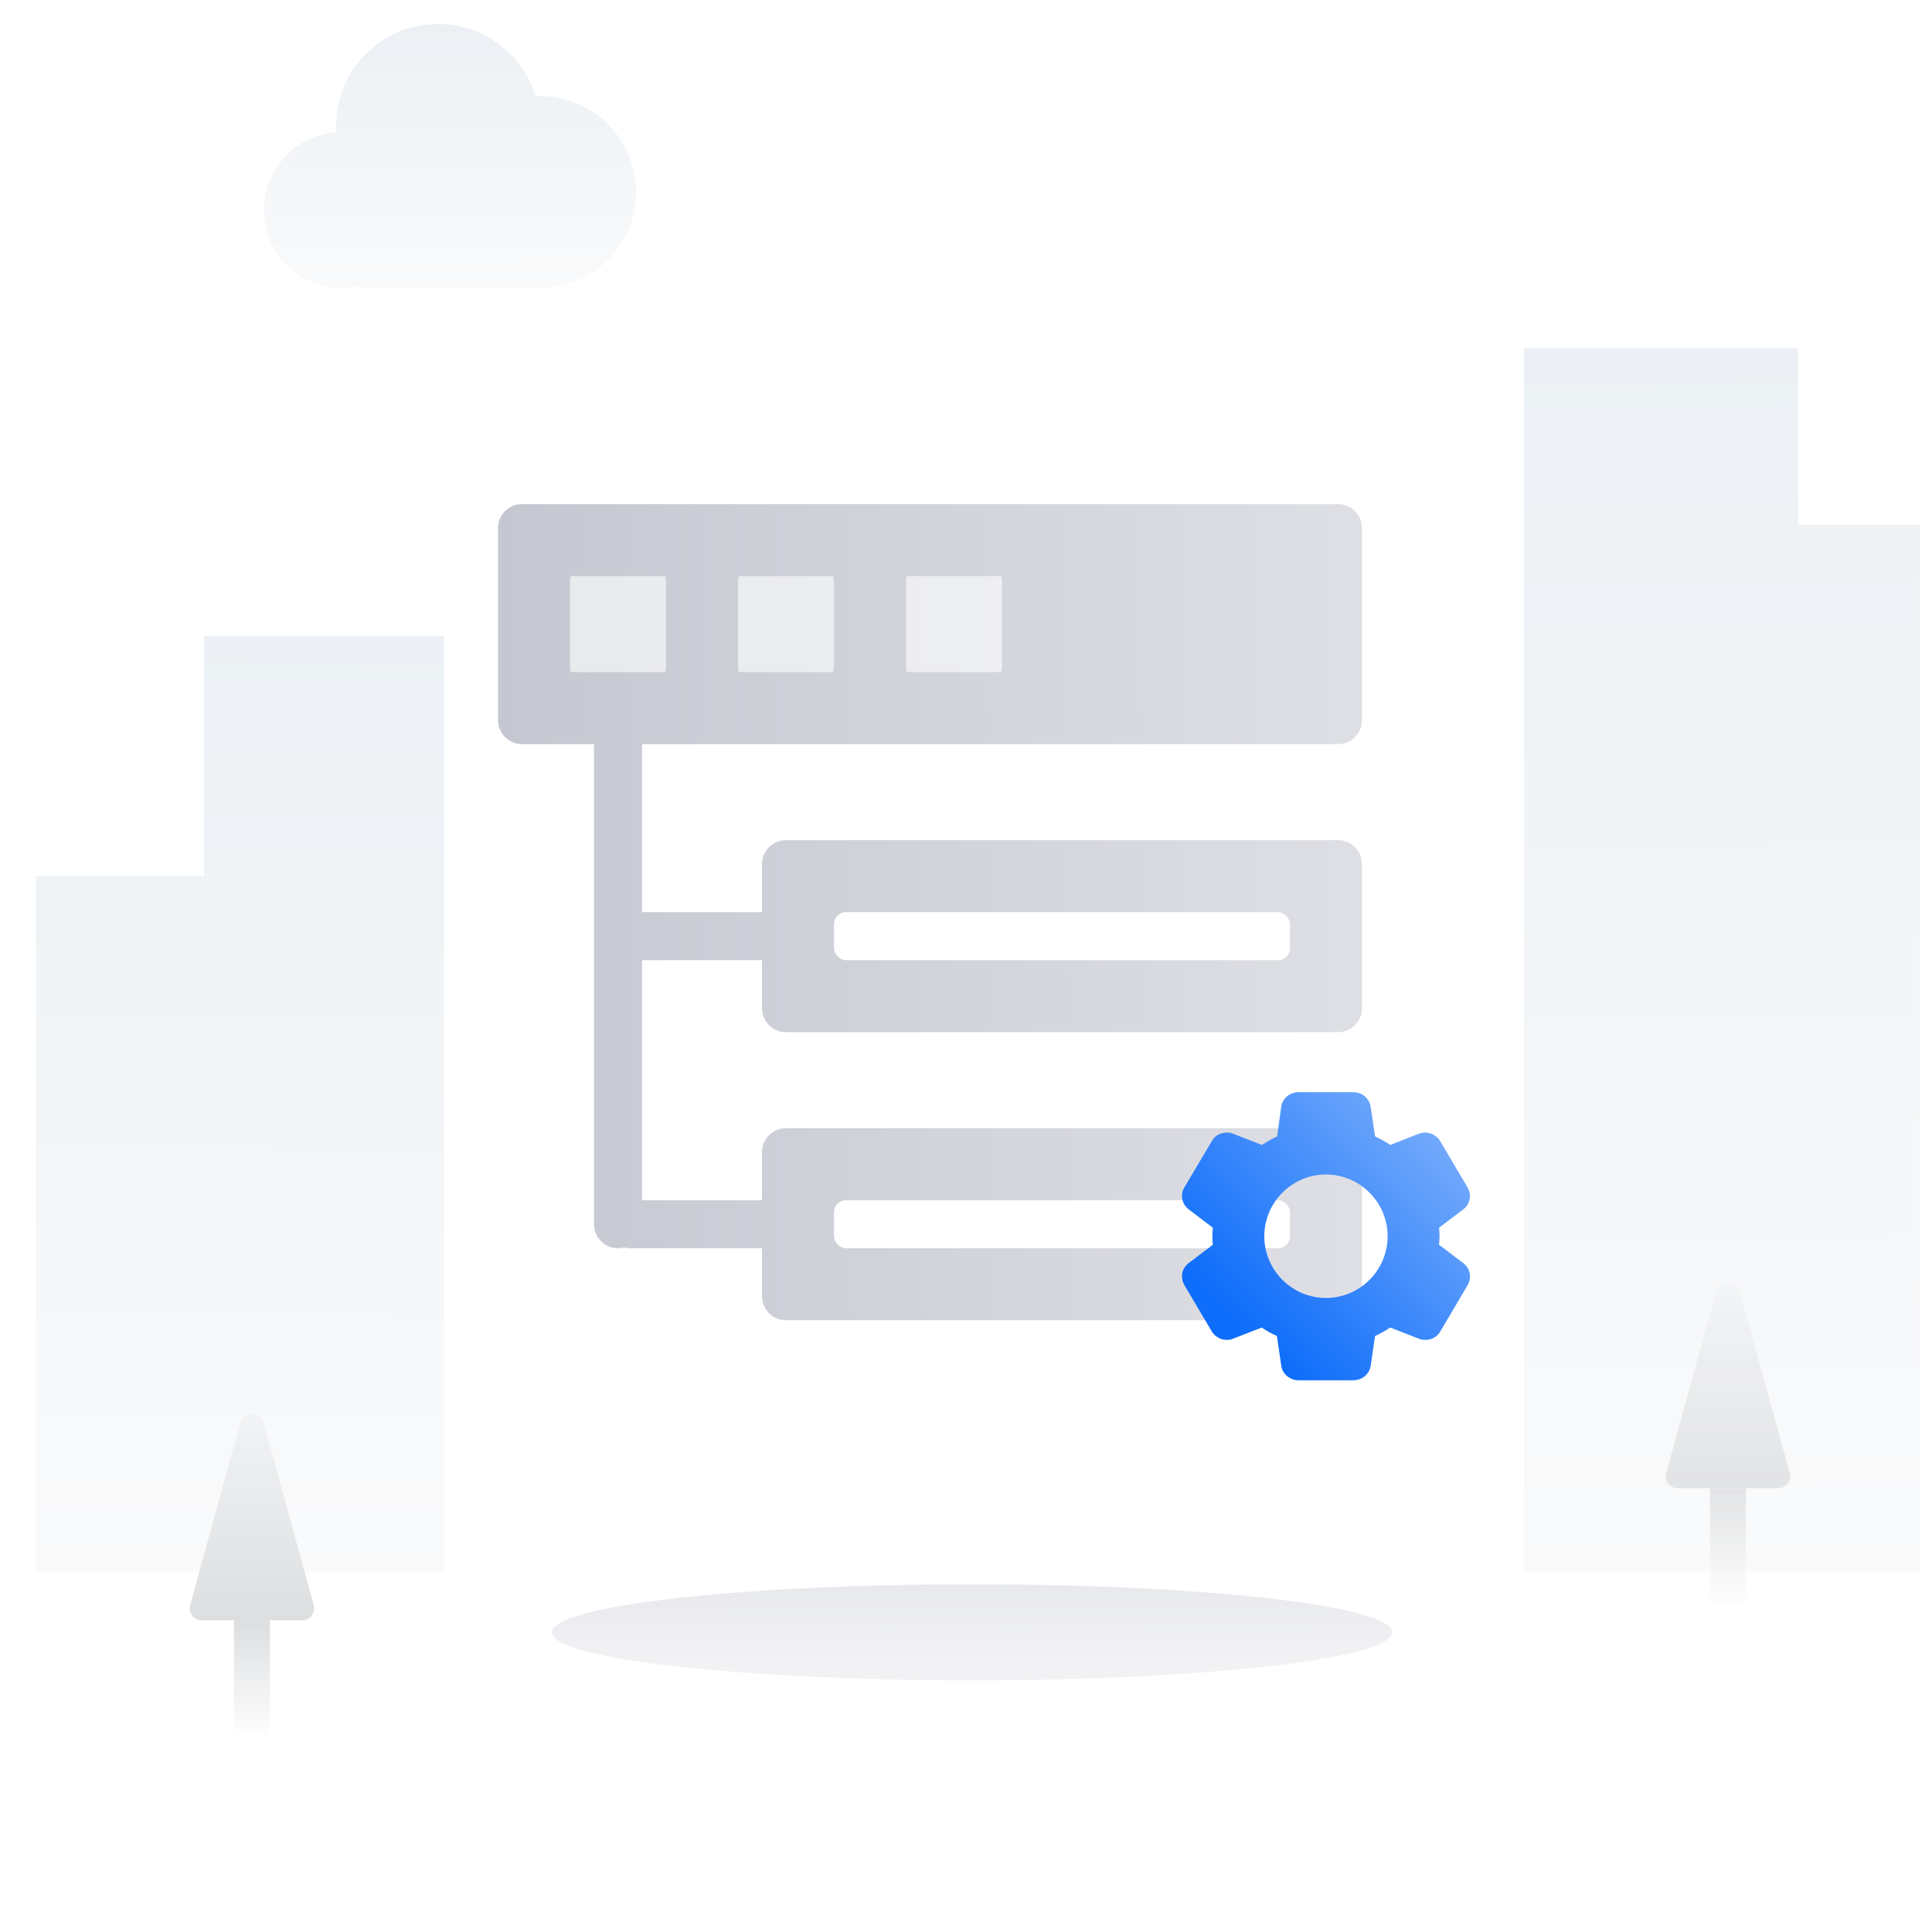 <svg width="161" height="160" viewBox="0 0 161 160" fill="none" xmlns="http://www.w3.org/2000/svg">
<rect width="160" height="160" transform="translate(0.5)" fill="white"/>
<path opacity="0.4" fill-rule="evenodd" clip-rule="evenodd" d="M37 131V53H17V73H3V131H37Z" fill="url(#paint0_linear_665_20741)"/>
<path opacity="0.4" fill-rule="evenodd" clip-rule="evenodd" d="M36.5 2C40.328 2 43.564 4.53 44.629 8.009L44.751 8.004L45 8C49.418 8 53 11.582 53 16C53 20.418 49.418 24 45 24C44.661 24 44.328 23.979 44 23.938L44 24H30L30.001 23.826C29.519 23.94 29.017 24 28.5 24C24.91 24 22 21.09 22 17.5C22 14.073 24.652 11.265 28.016 11.018C28.005 10.847 28 10.674 28 10.5C28 5.806 31.806 2 36.5 2Z" fill="url(#paint1_linear_665_20741)"/>
<path opacity="0.4" fill-rule="evenodd" clip-rule="evenodd" d="M127 29H149.846V43.722H160V131H127V29Z" fill="url(#paint2_linear_665_20741)"/>
<g opacity="0.4" filter="url(#filter0_f_665_20741)">
<path d="M81 140C100.33 140 116 138.209 116 136C116 133.791 100.33 132 81 132C61.67 132 46 133.791 46 136C46 138.209 61.67 140 81 140Z" fill="url(#paint3_linear_665_20741)"/>
</g>
<g opacity="0.8">
<path d="M144.96 107.509L149.143 122.735C149.289 123.268 148.976 123.818 148.444 123.964C148.357 123.988 148.268 124 148.179 124H139.812C139.259 124 138.812 123.552 138.812 123C138.812 122.911 138.824 122.821 138.848 122.735L143.031 107.509C143.177 106.977 143.728 106.664 144.26 106.81C144.6 106.904 144.866 107.169 144.96 107.509Z" fill="url(#paint4_linear_665_20741)"/>
<path d="M145.494 124H142.497V134H145.494V124Z" fill="url(#paint5_linear_665_20741)"/>
</g>
<path d="M21.96 118.509L26.143 133.735C26.289 134.268 25.976 134.818 25.444 134.964C25.357 134.988 25.268 135 25.179 135H16.812C16.259 135 15.812 134.552 15.812 134C15.812 133.911 15.824 133.821 15.848 133.735L20.031 118.509C20.177 117.977 20.728 117.664 21.26 117.81C21.6 117.904 21.866 118.169 21.96 118.509Z" fill="url(#paint6_linear_665_20741)"/>
<path d="M22.494 135H19.497V145H22.494V135Z" fill="url(#paint7_linear_665_20741)"/>
<path fill-rule="evenodd" clip-rule="evenodd" d="M111.5 42C112.605 42 113.5 42.895 113.5 44V60C113.5 61.105 112.605 62 111.5 62H53.5V76H63.5V72C63.5 70.895 64.395 70 65.5 70H111.5C112.605 70 113.5 70.895 113.5 72V84C113.5 85.105 112.605 86 111.5 86H65.5C64.395 86 63.5 85.105 63.5 84V80H53.5V100H63.5V96C63.5 94.895 64.395 94 65.5 94H111.5C112.605 94 113.5 94.895 113.5 96V108C113.5 109.105 112.605 110 111.5 110H65.5C64.395 110 63.5 109.105 63.5 108V104H52.5C52.327 104 52.16 103.978 52 103.937C51.84 103.978 51.673 104 51.5 104C50.395 104 49.5 103.105 49.5 102V62H43.5C42.395 62 41.5 61.105 41.5 60V44C41.5 42.895 42.395 42 43.5 42H111.5Z" fill="url(#paint8_linear_665_20741)"/>
<path opacity="0.6" d="M55.389 48H47.611C47.55 48 47.5 48.222 47.5 48.495V55.505C47.5 55.778 47.55 56 47.611 56H55.389C55.45 56 55.5 55.778 55.5 55.505V48.495C55.5 48.222 55.45 48 55.389 48Z" fill="white"/>
<path opacity="0.6" d="M69.389 48H61.611C61.55 48 61.5 48.222 61.5 48.495V55.505C61.5 55.778 61.55 56 61.611 56H69.389C69.45 56 69.5 55.778 69.5 55.505V48.495C69.5 48.222 69.45 48 69.389 48Z" fill="white"/>
<path opacity="0.6" d="M83.389 48H75.611C75.55 48 75.5 48.222 75.5 48.495V55.505C75.5 55.778 75.55 56 75.611 56H83.389C83.45 56 83.5 55.778 83.5 55.505V48.495C83.5 48.222 83.45 48 83.389 48Z" fill="white"/>
<rect x="69.5" y="76" width="38" height="4" rx="1" fill="white"/>
<rect x="69.5" y="100" width="38" height="4" rx="1" fill="white"/>
<path d="M121.953 105.25L119.919 103.707C119.941 103.493 119.962 103.257 119.962 103C119.962 102.743 119.941 102.507 119.919 102.293L121.953 100.75C122.51 100.321 122.66 99.571 122.296 98.929L120.026 95.093C119.769 94.643 119.277 94.364 118.763 94.364C118.592 94.364 118.442 94.386 118.27 94.45L115.851 95.393C115.444 95.114 115.015 94.879 114.587 94.686L114.223 92.221C114.116 91.514 113.517 91 112.788 91H108.206C107.478 91 106.878 91.514 106.771 92.2L106.429 94.686C106 94.879 105.594 95.114 105.165 95.393L102.746 94.45C102.574 94.386 102.403 94.364 102.232 94.364C101.718 94.364 101.225 94.621 100.99 95.071L98.698 98.929C98.334 99.529 98.484 100.321 99.041 100.75L101.075 102.293C101.054 102.55 101.032 102.786 101.032 103C101.032 103.214 101.032 103.45 101.075 103.707L99.041 105.25C98.484 105.679 98.334 106.429 98.698 107.071L100.968 110.907C101.225 111.357 101.718 111.636 102.232 111.636C102.403 111.636 102.553 111.614 102.724 111.55L105.144 110.607C105.551 110.886 105.979 111.121 106.407 111.314L106.771 113.779C106.857 114.464 107.478 115 108.206 115H112.788C113.517 115 114.116 114.486 114.223 113.8L114.587 111.314C115.015 111.121 115.422 110.886 115.851 110.607L118.27 111.55C118.442 111.614 118.613 111.636 118.784 111.636C119.298 111.636 119.791 111.379 120.026 110.929L122.317 107.05C122.66 106.429 122.51 105.679 121.953 105.25ZM115.636 103C115.636 105.829 113.324 108.143 110.497 108.143C107.671 108.143 105.358 105.829 105.358 103C105.358 100.171 107.671 97.857 110.497 97.857C113.324 97.857 115.636 100.171 115.636 103Z" fill="url(#paint9_linear_665_20741)"/>
<defs>
<filter id="filter0_f_665_20741" x="40" y="126" width="82" height="20" filterUnits="userSpaceOnUse" color-interpolation-filters="sRGB">
<feFlood flood-opacity="0" result="BackgroundImageFix"/>
<feBlend mode="normal" in="SourceGraphic" in2="BackgroundImageFix" result="shape"/>
<feGaussianBlur stdDeviation="3" result="effect1_foregroundBlur_665_20741"/>
</filter>
<linearGradient id="paint0_linear_665_20741" x1="28.5" y1="131" x2="29" y2="53" gradientUnits="userSpaceOnUse">
<stop stop-color="#F2F3F5"/>
<stop offset="1" stop-color="#CFDAE4"/>
</linearGradient>
<linearGradient id="paint1_linear_665_20741" x1="29.75" y1="24" x2="29.706" y2="1.999" gradientUnits="userSpaceOnUse">
<stop stop-color="#F2F3F5"/>
<stop offset="1" stop-color="#CFDAE4"/>
</linearGradient>
<linearGradient id="paint2_linear_665_20741" x1="135.25" y1="131" x2="134.369" y2="29.003" gradientUnits="userSpaceOnUse">
<stop stop-color="#F2F3F5"/>
<stop offset="1" stop-color="#CFDAE4"/>
</linearGradient>
<linearGradient id="paint3_linear_665_20741" x1="85.118" y1="138.545" x2="85.082" y2="131.997" gradientUnits="userSpaceOnUse">
<stop stop-color="#DEDFE5"/>
<stop offset="1" stop-color="#C5C8D1"/>
</linearGradient>
<linearGradient id="paint4_linear_665_20741" x1="143.995" y1="106.774" x2="143.995" y2="124" gradientUnits="userSpaceOnUse">
<stop stop-color="#F2F3F5"/>
<stop offset="1" stop-color="#DCDEE0"/>
</linearGradient>
<linearGradient id="paint5_linear_665_20741" x1="143.995" y1="134" x2="143.995" y2="124" gradientUnits="userSpaceOnUse">
<stop stop-color="white"/>
<stop offset="1" stop-color="#DCDEE0"/>
</linearGradient>
<linearGradient id="paint6_linear_665_20741" x1="20.995" y1="117.774" x2="20.995" y2="135" gradientUnits="userSpaceOnUse">
<stop stop-color="#F2F3F5"/>
<stop offset="1" stop-color="#DCDEE0"/>
</linearGradient>
<linearGradient id="paint7_linear_665_20741" x1="20.995" y1="145" x2="20.995" y2="135" gradientUnits="userSpaceOnUse">
<stop stop-color="white"/>
<stop offset="1" stop-color="#DCDEE0"/>
</linearGradient>
<linearGradient id="paint8_linear_665_20741" x1="112.326" y1="80" x2="41.471" y2="80.345" gradientUnits="userSpaceOnUse">
<stop stop-color="#DEDFE5"/>
<stop offset="1" stop-color="#C5C8D1"/>
</linearGradient>
<linearGradient id="paint9_linear_665_20741" x1="104.37" y1="111.226" x2="123.864" y2="92.517" gradientUnits="userSpaceOnUse">
<stop stop-color="#0E6DFA"/>
<stop offset="1" stop-color="#86B5FC"/>
</linearGradient>
</defs>
</svg>

